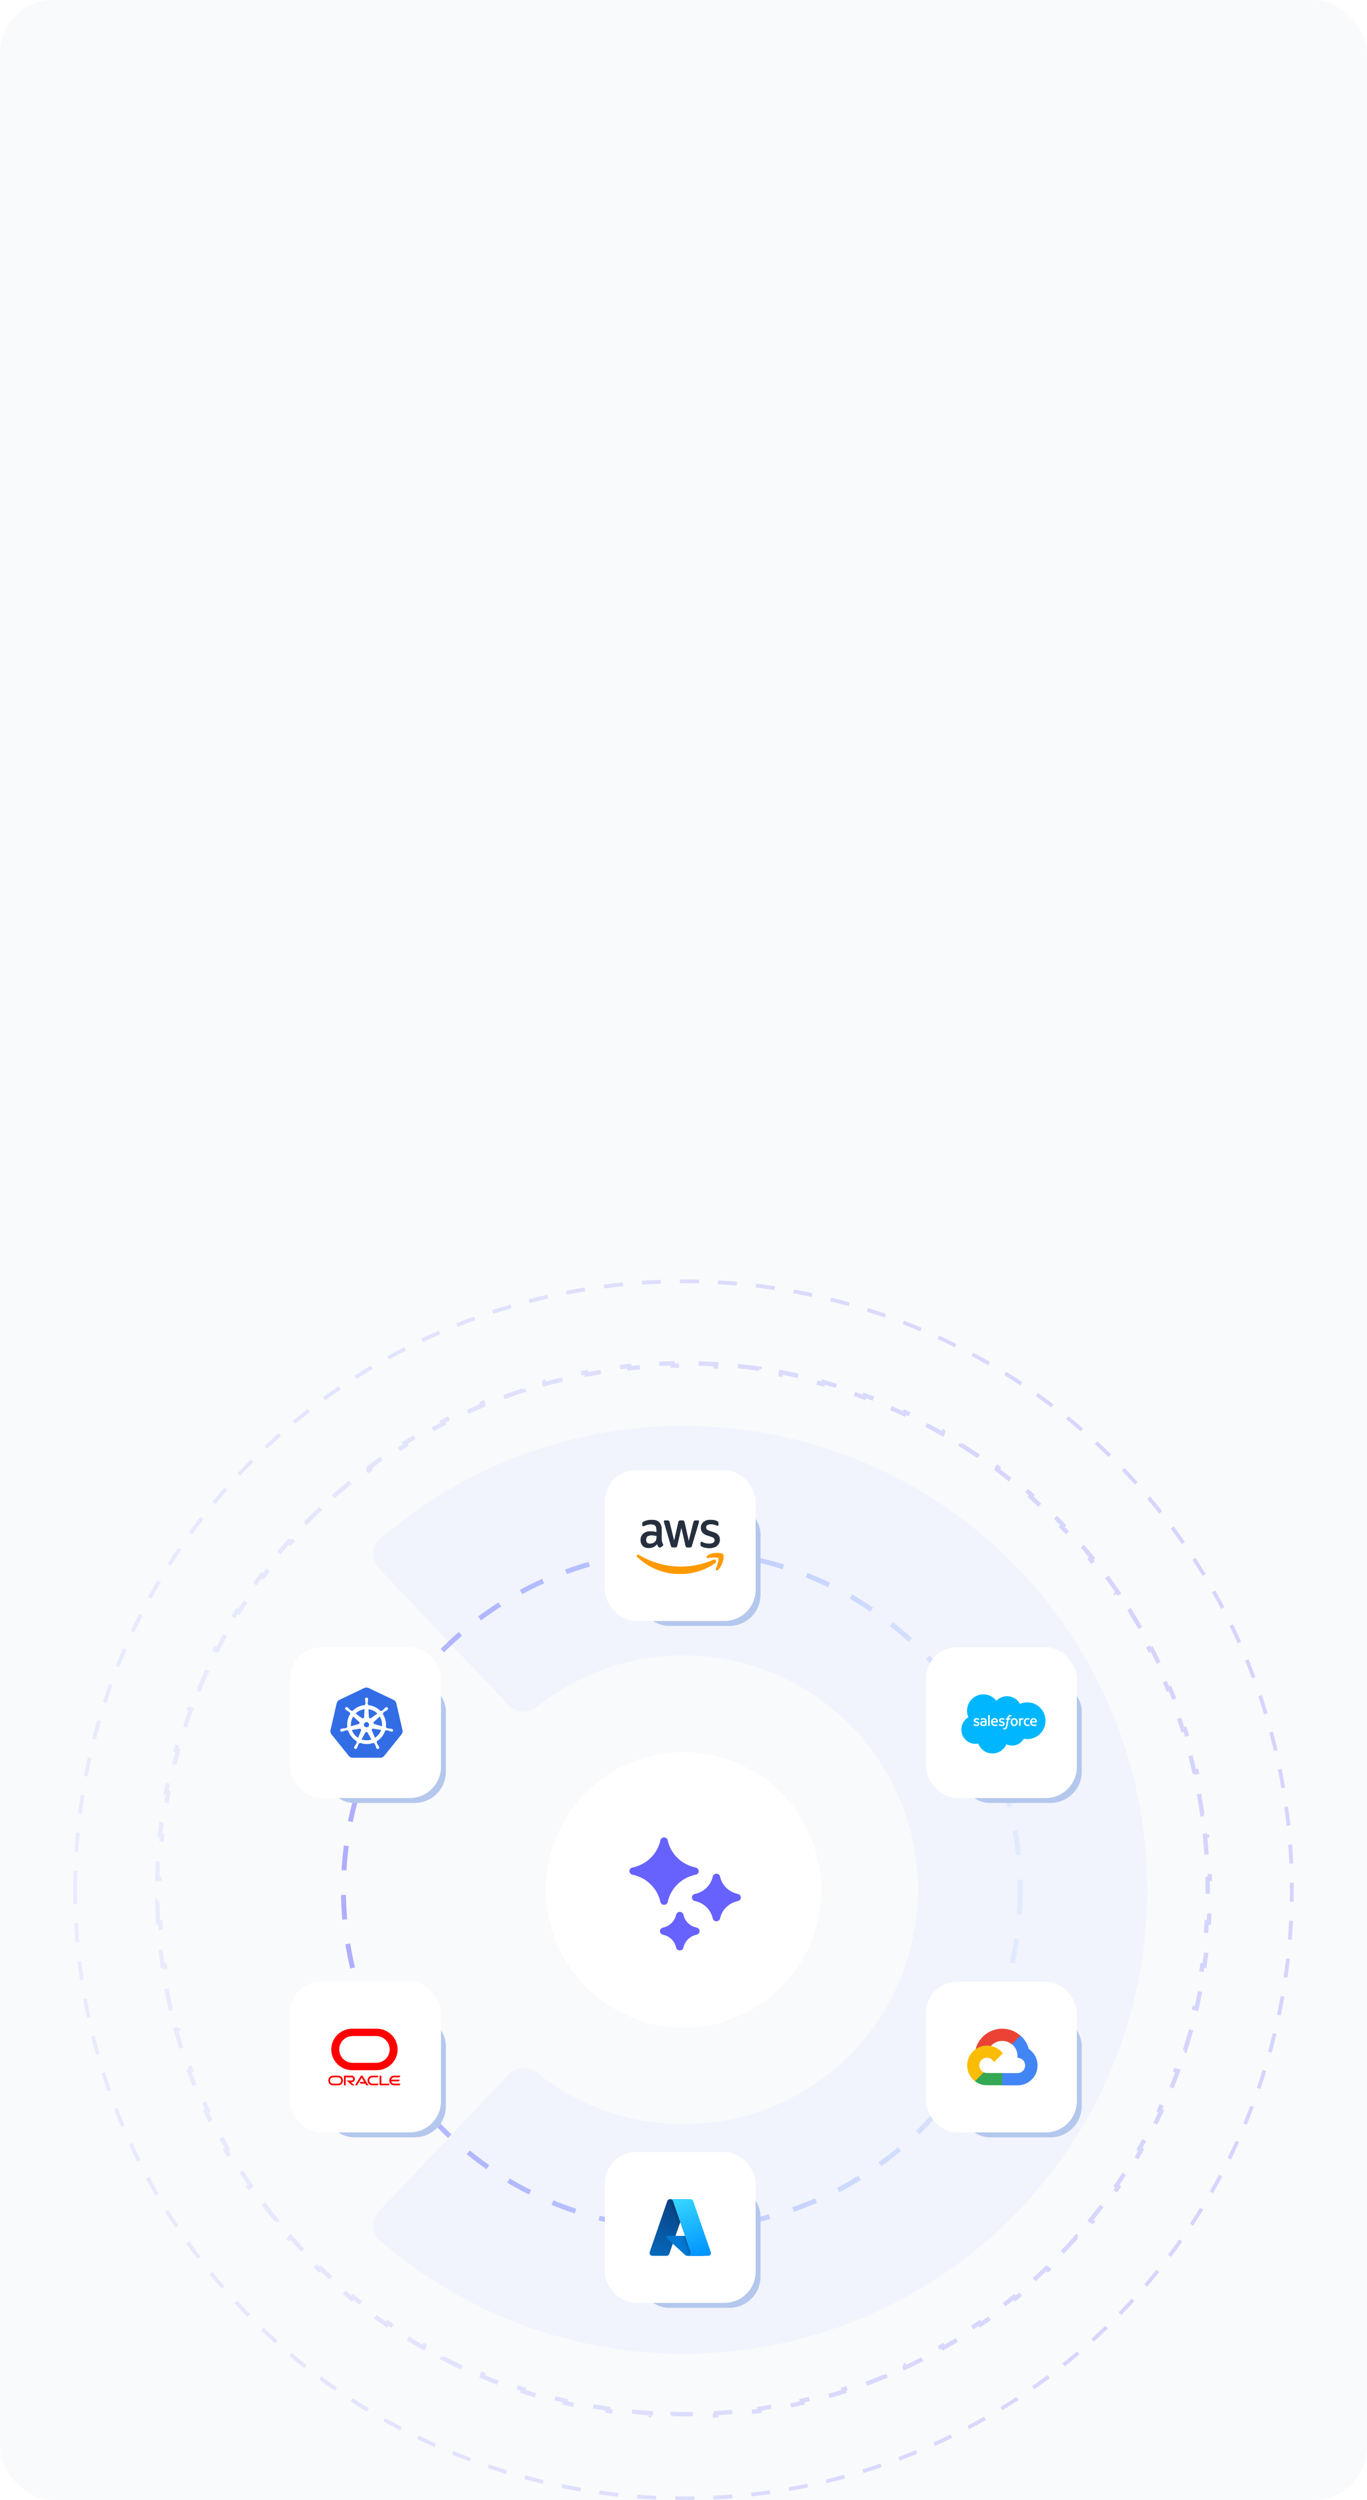 <svg width="280" height="512" viewBox="0 0 280 512" fill="none" xmlns="http://www.w3.org/2000/svg">
<g clip-path="url(#clip0_4251_3008)">
<rect width="280" height="512" rx="11" fill="#F9FAFC"/>
<path fill-rule="evenodd" clip-rule="evenodd" d="M140 338.999C128.646 338.999 118.247 342.916 110.023 349.506C108.287 350.897 105.748 350.844 104.217 349.229L77.431 320.968C75.901 319.353 75.964 316.797 77.641 315.336C94.312 300.822 116.149 292.004 140 292.004C192.465 292.004 234.995 334.535 234.995 387C234.995 439.464 192.465 481.995 140 481.995C116.149 481.995 94.312 473.177 77.641 458.663C75.964 457.203 75.901 454.646 77.431 453.031L104.217 424.77C105.748 423.156 108.287 423.102 110.023 424.493C118.247 431.083 128.646 435.001 140 435.001C166.51 435.001 188.001 413.51 188.001 387C188.001 360.489 166.51 338.999 140 338.999Z" fill="#DCE7FD" fill-opacity="0.3"/>
<circle cx="139.665" cy="387" r="69.316" stroke="url(#paint0_linear_4251_3008)" stroke-opacity="0.5" stroke-width="1.007" stroke-dasharray="5.04 5.04"/>
<path d="M32.383 393.687C32.292 392.211 32.232 390.727 32.202 389.236L32.648 389.227C32.633 388.487 32.626 387.744 32.626 387C32.626 386.256 32.633 385.514 32.648 384.773L32.202 384.764C32.232 383.273 32.292 381.789 32.383 380.313L32.829 380.34C32.919 378.859 33.04 377.385 33.19 375.92L32.746 375.875C32.898 374.39 33.08 372.914 33.292 371.448L33.734 371.512C33.947 370.042 34.189 368.582 34.46 367.132L34.021 367.049C34.295 365.584 34.599 364.13 34.931 362.686L35.367 362.786C35.7 361.341 36.062 359.906 36.453 358.484L36.022 358.365C36.417 356.93 36.84 355.506 37.292 354.095L37.718 354.231C38.17 352.819 38.65 351.42 39.158 350.034L38.739 349.88C39.251 348.482 39.792 347.098 40.36 345.727L40.773 345.898C41.341 344.529 41.936 343.174 42.559 341.834L42.153 341.646C42.78 340.296 43.434 338.962 44.114 337.643L44.511 337.848C45.19 336.531 45.895 335.23 46.627 333.946L46.239 333.725C46.974 332.433 47.736 331.157 48.523 329.898L48.902 330.135C49.688 328.88 50.498 327.642 51.333 326.422L50.965 326.17C51.804 324.943 52.669 323.734 53.557 322.545L53.915 322.812C54.801 321.626 55.711 320.458 56.644 319.311L56.297 319.029C57.235 317.876 58.196 316.742 59.18 315.629L59.515 315.925C60.495 314.816 61.497 313.727 62.522 312.66L62.199 312.351C63.228 311.279 64.279 310.228 65.351 309.199L65.66 309.521C66.728 308.497 67.816 307.494 68.925 306.514L68.629 306.179C69.743 305.196 70.876 304.235 72.029 303.297L72.311 303.644C73.459 302.711 74.626 301.801 75.812 300.915L75.545 300.557C76.735 299.668 77.943 298.804 79.17 297.964L79.423 298.333C80.642 297.498 81.88 296.687 83.136 295.902L82.899 295.523C84.157 294.736 85.433 293.974 86.725 293.238L86.947 293.626C88.231 292.895 89.531 292.19 90.848 291.51L90.643 291.113C91.962 290.433 93.296 289.779 94.646 289.153L94.834 289.558C96.174 288.936 97.529 288.34 98.899 287.773L98.728 287.36C100.098 286.792 101.483 286.251 102.881 285.738L103.035 286.158C104.42 285.649 105.819 285.169 107.231 284.717L107.095 284.292C108.506 283.84 109.93 283.416 111.366 283.022L111.484 283.453C112.907 283.062 114.341 282.699 115.787 282.366L115.687 281.931C117.13 281.598 118.585 281.295 120.05 281.02L120.132 281.46C121.582 281.188 123.043 280.946 124.513 280.734L124.449 280.292C125.915 280.08 127.391 279.897 128.875 279.745L128.921 280.19C130.386 280.04 131.859 279.919 133.341 279.828L133.314 279.382C134.789 279.292 136.273 279.231 137.764 279.201L137.773 279.648C138.514 279.633 139.256 279.625 140.001 279.625C140.745 279.625 141.487 279.633 142.228 279.648L142.237 279.201C143.728 279.231 145.212 279.292 146.687 279.382L146.66 279.828C148.142 279.919 149.615 280.04 151.08 280.19L151.126 279.745C152.61 279.897 154.086 280.08 155.552 280.292L155.488 280.734C156.959 280.946 158.419 281.188 159.869 281.46L159.951 281.02C161.416 281.295 162.871 281.598 164.314 281.931L164.214 282.366C165.66 282.699 167.094 283.062 168.517 283.453L168.635 283.022C170.071 283.416 171.495 283.84 172.906 284.292L172.77 284.717C174.182 285.169 175.581 285.649 176.966 286.158L177.12 285.738C178.518 286.251 179.903 286.792 181.273 287.36L181.102 287.773C182.472 288.34 183.827 288.936 185.167 289.558L185.355 289.153C186.705 289.779 188.039 290.433 189.358 291.113L189.153 291.51C190.47 292.19 191.77 292.895 193.055 293.626L193.276 293.238C194.568 293.974 195.844 294.736 197.102 295.523L196.865 295.902C198.121 296.687 199.359 297.498 200.578 298.333L200.831 297.964C202.058 298.804 203.266 299.668 204.456 300.557L204.189 300.915C205.375 301.801 206.542 302.711 207.69 303.644L207.972 303.297C209.125 304.235 210.259 305.196 211.372 306.179L211.076 306.514C212.185 307.494 213.273 308.497 214.341 309.521L214.65 309.199C215.722 310.228 216.773 311.279 217.802 312.351L217.479 312.66C218.504 313.727 219.506 314.816 220.486 315.925L220.821 315.629C221.805 316.742 222.766 317.876 223.704 319.029L223.357 319.311C224.29 320.458 225.2 321.626 226.086 322.812L226.444 322.545C227.332 323.734 228.197 324.943 229.037 326.17L228.668 326.422C229.503 327.642 230.314 328.88 231.099 330.135L231.478 329.898C232.265 331.157 233.027 332.432 233.763 333.725L233.374 333.946C234.106 335.23 234.811 336.531 235.49 337.848L235.887 337.643C236.567 338.961 237.221 340.296 237.848 341.646L237.443 341.834C238.065 343.174 238.66 344.529 239.228 345.898L239.641 345.727C240.209 347.098 240.75 348.482 241.262 349.88L240.843 350.034C241.351 351.42 241.831 352.819 242.283 354.231L242.709 354.095C243.161 355.506 243.584 356.93 243.979 358.365L243.548 358.484C243.939 359.906 244.301 361.341 244.634 362.786L245.07 362.686C245.402 364.13 245.706 365.584 245.98 367.049L245.541 367.131C245.812 368.582 246.054 370.042 246.267 371.512L246.709 371.448C246.921 372.914 247.103 374.39 247.255 375.875L246.811 375.92C246.961 377.385 247.082 378.859 247.172 380.34L247.618 380.313C247.709 381.789 247.769 383.273 247.8 384.764L247.353 384.773C247.368 385.513 247.375 386.256 247.375 387C247.375 387.744 247.368 388.487 247.353 389.227L247.8 389.236C247.769 390.727 247.709 392.211 247.618 393.687L247.172 393.66C247.082 395.141 246.961 396.615 246.811 398.08L247.255 398.125C247.103 399.61 246.921 401.086 246.709 402.552L246.267 402.488C246.054 403.958 245.812 405.418 245.541 406.869L245.98 406.951C245.706 408.416 245.402 409.87 245.07 411.314L244.634 411.214C244.301 412.659 243.939 414.094 243.548 415.516L243.979 415.635C243.584 417.07 243.161 418.494 242.709 419.906L242.283 419.769C241.831 421.181 241.351 422.58 240.843 423.966L241.262 424.12C240.75 425.518 240.209 426.903 239.641 428.273L239.228 428.102C238.66 429.471 238.065 430.826 237.443 432.166L237.848 432.354C237.221 433.704 236.567 435.039 235.887 436.357L235.49 436.152C234.811 437.469 234.106 438.77 233.374 440.054L233.763 440.275C233.027 441.568 232.265 442.843 231.478 444.102L231.099 443.865C230.314 445.12 229.503 446.358 228.668 447.578L229.037 447.83C228.197 449.057 227.332 450.266 226.444 451.455L226.086 451.188C225.2 452.374 224.29 453.542 223.357 454.689L223.704 454.971C222.766 456.125 221.805 457.258 220.821 458.371L220.486 458.075C219.506 459.184 218.504 460.273 217.479 461.34L217.802 461.65C216.773 462.722 215.722 463.772 214.65 464.801L214.341 464.479C213.273 465.503 212.185 466.506 211.076 467.486L211.372 467.821C210.259 468.804 209.125 469.765 207.972 470.703L207.69 470.356C206.542 471.29 205.375 472.199 204.189 473.085L204.456 473.443C203.266 474.332 202.058 475.196 200.831 476.036L200.578 475.667C199.359 476.502 198.121 477.313 196.865 478.098L197.102 478.477C195.844 479.264 194.568 480.026 193.276 480.762L193.055 480.374C191.77 481.105 190.47 481.811 189.153 482.49L189.358 482.887C188.039 483.567 186.705 484.221 185.355 484.847L185.167 484.442C183.827 485.064 182.472 485.66 181.102 486.228L181.273 486.64C179.903 487.208 178.518 487.749 177.12 488.262L176.966 487.843C175.581 488.351 174.182 488.831 172.77 489.283L172.906 489.708C171.495 490.16 170.071 490.584 168.635 490.978L168.517 490.547C167.094 490.938 165.66 491.301 164.214 491.634L164.314 492.069C162.871 492.402 161.416 492.706 159.951 492.98L159.869 492.541C158.419 492.812 156.959 493.054 155.489 493.266L155.552 493.708C154.086 493.92 152.61 494.103 151.126 494.255L151.08 493.81C149.615 493.96 148.142 494.081 146.66 494.172L146.687 494.618C145.212 494.708 143.728 494.769 142.237 494.799L142.228 494.352C141.487 494.367 140.745 494.375 140.001 494.375C139.256 494.375 138.514 494.367 137.773 494.352L137.764 494.799C136.273 494.769 134.789 494.708 133.314 494.618L133.341 494.172C131.859 494.081 130.386 493.961 128.921 493.81L128.875 494.255C127.391 494.103 125.915 493.92 124.449 493.708L124.513 493.266C123.043 493.054 121.582 492.812 120.132 492.541L120.05 492.98C118.585 492.706 117.13 492.402 115.687 492.069L115.787 491.634C114.341 491.301 112.907 490.938 111.484 490.547L111.366 490.978C109.93 490.584 108.506 490.16 107.095 489.708L107.231 489.283C105.819 488.831 104.42 488.351 103.035 487.843L102.881 488.262C101.483 487.749 100.098 487.208 98.728 486.64L98.899 486.228C97.529 485.66 96.174 485.064 94.834 484.442L94.646 484.847C93.296 484.221 91.962 483.567 90.643 482.887L90.848 482.49C89.531 481.811 88.231 481.105 86.947 480.374L86.725 480.762C85.433 480.026 84.157 479.264 82.899 478.477L83.136 478.098C81.88 477.313 80.642 476.503 79.423 475.667L79.17 476.036C77.943 475.196 76.735 474.332 75.545 473.443L75.812 473.085C74.626 472.199 73.459 471.29 72.311 470.356L72.029 470.703C70.876 469.765 69.743 468.804 68.629 467.821L68.925 467.486C67.816 466.506 66.728 465.503 65.66 464.479L65.351 464.801C64.279 463.772 63.228 462.722 62.2 461.65L62.522 461.34C61.497 460.273 60.495 459.184 59.515 458.075L59.18 458.371C58.196 457.258 57.235 456.125 56.298 454.971L56.644 454.689C55.711 453.542 54.801 452.374 53.915 451.188L53.557 451.455C52.669 450.266 51.804 449.057 50.965 447.83L51.333 447.578C50.498 446.358 49.688 445.12 48.902 443.865L48.523 444.102C47.736 442.843 46.974 441.568 46.239 440.275L46.627 440.054C45.895 438.77 45.19 437.469 44.511 436.153L44.114 436.357C43.434 435.039 42.78 433.704 42.153 432.354L42.559 432.166C41.936 430.826 41.341 429.471 40.773 428.102L40.36 428.273C39.792 426.903 39.251 425.518 38.739 424.12L39.158 423.966C38.65 422.58 38.17 421.181 37.718 419.769L37.292 419.906C36.84 418.494 36.417 417.07 36.022 415.635L36.453 415.516C36.062 414.094 35.7 412.659 35.367 411.214L34.931 411.314C34.599 409.87 34.295 408.416 34.021 406.951L34.46 406.869C34.189 405.418 33.947 403.958 33.734 402.488L33.292 402.552C33.08 401.086 32.898 399.61 32.746 398.125L33.19 398.08C33.04 396.615 32.919 395.141 32.829 393.66L32.383 393.687Z" stroke="url(#paint1_linear_4251_3008)" stroke-opacity="0.5" stroke-width="0.894" stroke-dasharray="4.47 4.47"/>
<circle cx="140" cy="387" r="124.61" transform="rotate(180 140 387)" stroke="url(#paint2_linear_4251_3008)" stroke-opacity="0.5" stroke-width="0.78" stroke-dasharray="3.9 3.9"/>
<g opacity="0.2" filter="url(#filter0_f_4251_3008)">
<circle cx="140.001" cy="387" r="28.197" fill="#B4C7ED"/>
</g>
<circle cx="140.001" cy="387" r="28.197" fill="white"/>
<circle cx="140.001" cy="387" r="28.197" fill="white"/>
<g filter="url(#filter1_f_4251_3008)">
<rect x="130.602" y="307.781" width="25.175" height="25.175" rx="6.378" fill="#B4C7ED"/>
</g>
<rect x="123.889" y="301.067" width="30.882" height="30.882" rx="6.378" fill="white"/>
<g filter="url(#filter2_f_4251_3008)">
<rect x="130.602" y="447.421" width="25.175" height="25.175" rx="6.378" fill="#B4C7ED"/>
</g>
<rect x="123.889" y="440.708" width="30.882" height="30.882" rx="6.378" fill="white"/>
<g filter="url(#filter3_f_4251_3008)">
<rect x="196.394" y="344.034" width="25.175" height="25.175" rx="6.378" fill="#B4C7ED"/>
</g>
<rect x="189.68" y="337.32" width="30.882" height="30.882" rx="6.378" fill="white"/>
<g filter="url(#filter4_f_4251_3008)">
<rect x="66.152" y="344.034" width="25.175" height="25.175" rx="6.378" fill="#B4C7ED"/>
</g>
<rect x="59.439" y="337.32" width="30.882" height="30.882" rx="6.378" fill="white"/>
<g clip-path="url(#clip1_4251_3008)">
<path d="M72.212 360.188C71.845 360.188 71.499 360.025 71.265 359.73L67.7 355.299C67.466 355.004 67.374 354.627 67.466 354.261L68.739 348.73C68.82 348.364 69.065 348.068 69.401 347.905L74.554 345.441C74.717 345.359 74.9 345.318 75.084 345.318C75.267 345.318 75.451 345.359 75.614 345.441L80.767 347.895C81.103 348.058 81.347 348.353 81.429 348.72L82.702 354.25C82.784 354.617 82.702 354.994 82.468 355.289L78.903 359.72C78.669 360.005 78.323 360.178 77.956 360.178L72.212 360.188Z" fill="#326DE6"/>
<path d="M75.074 345.573C75.217 345.573 75.359 345.603 75.492 345.665L80.645 348.119C80.91 348.251 81.114 348.496 81.175 348.781L82.448 354.311C82.519 354.607 82.448 354.912 82.254 355.147L78.69 359.577C78.506 359.811 78.221 359.944 77.926 359.944H72.212C71.917 359.944 71.632 359.811 71.448 359.577L67.884 355.147C67.7 354.912 67.629 354.607 67.69 354.311L68.963 348.781C69.034 348.486 69.228 348.241 69.493 348.119L74.646 345.654C74.779 345.603 74.931 345.573 75.074 345.573ZM75.074 345.094C74.86 345.094 74.646 345.145 74.443 345.237L69.289 347.702C68.882 347.895 68.597 348.251 68.495 348.689L67.222 354.22C67.12 354.658 67.222 355.106 67.507 355.462L71.071 359.893C71.346 360.239 71.764 360.432 72.202 360.432H77.915C78.353 360.432 78.771 360.239 79.046 359.893L82.611 355.462C82.896 355.116 82.998 354.658 82.896 354.22L81.623 348.689C81.521 348.251 81.236 347.895 80.828 347.702L75.695 345.237C75.502 345.145 75.288 345.094 75.074 345.094Z" fill="white"/>
<path d="M80.235 354.039C80.225 354.039 80.225 354.039 80.235 354.039H80.225C80.215 354.039 80.204 354.039 80.204 354.029C80.184 354.029 80.164 354.019 80.143 354.019C80.072 354.009 80.011 353.999 79.95 353.999C79.919 353.999 79.889 353.999 79.848 353.988H79.838C79.624 353.968 79.451 353.948 79.288 353.897C79.217 353.866 79.196 353.825 79.176 353.785C79.176 353.775 79.166 353.775 79.166 353.764L79.033 353.724C79.094 353.255 79.074 352.766 78.962 352.288C78.85 351.809 78.656 351.361 78.392 350.953L78.493 350.862V350.841C78.493 350.79 78.504 350.739 78.544 350.689C78.667 350.577 78.819 350.485 79.003 350.373C79.033 350.352 79.064 350.342 79.094 350.322C79.156 350.291 79.206 350.261 79.267 350.22C79.278 350.21 79.298 350.2 79.318 350.179C79.329 350.169 79.339 350.169 79.339 350.159C79.481 350.037 79.512 349.833 79.41 349.701C79.359 349.629 79.267 349.589 79.176 349.589C79.094 349.589 79.023 349.619 78.952 349.67C78.942 349.68 78.942 349.68 78.931 349.69C78.911 349.701 78.901 349.721 78.88 349.731C78.83 349.782 78.789 349.823 78.748 349.874C78.728 349.894 78.707 349.925 78.677 349.945C78.534 350.098 78.402 350.22 78.269 350.312C78.239 350.332 78.208 350.342 78.178 350.342C78.157 350.342 78.137 350.342 78.117 350.332H78.096L77.974 350.414C77.842 350.271 77.699 350.149 77.556 350.027C76.945 349.548 76.202 349.253 75.428 349.181L75.418 349.049C75.407 349.039 75.407 349.039 75.397 349.028C75.367 348.998 75.326 348.967 75.316 348.896C75.306 348.733 75.326 348.55 75.346 348.346V348.336C75.346 348.305 75.357 348.265 75.367 348.234C75.377 348.173 75.387 348.112 75.397 348.041V347.979V347.949C75.397 347.766 75.255 347.613 75.082 347.613C75 347.613 74.919 347.654 74.858 347.715C74.796 347.776 74.766 347.857 74.766 347.949V347.969V348.03C74.766 348.102 74.776 348.163 74.796 348.224C74.807 348.254 74.807 348.285 74.817 348.326V348.336C74.837 348.54 74.868 348.723 74.847 348.886C74.837 348.957 74.796 348.988 74.766 349.018C74.756 349.028 74.756 349.028 74.746 349.039L74.735 349.171C74.552 349.191 74.369 349.212 74.185 349.253C73.401 349.426 72.709 349.823 72.169 350.393L72.067 350.322H72.047C72.026 350.322 72.006 350.332 71.986 350.332C71.955 350.332 71.924 350.322 71.894 350.302C71.761 350.21 71.629 350.077 71.486 349.925C71.466 349.904 71.446 349.874 71.415 349.853C71.374 349.803 71.334 349.762 71.283 349.711C71.272 349.701 71.252 349.69 71.232 349.67C71.222 349.66 71.211 349.66 71.211 349.65C71.15 349.599 71.069 349.568 70.987 349.568C70.896 349.568 70.804 349.609 70.753 349.68C70.651 349.813 70.682 350.016 70.824 350.139C70.835 350.139 70.835 350.149 70.845 350.149C70.865 350.159 70.875 350.179 70.896 350.19C70.957 350.23 71.008 350.261 71.069 350.291C71.099 350.302 71.13 350.322 71.16 350.342C71.344 350.454 71.497 350.546 71.619 350.658C71.67 350.709 71.67 350.76 71.67 350.811V350.831L71.772 350.923C71.751 350.953 71.731 350.974 71.721 351.004C71.211 351.809 71.018 352.756 71.15 353.693L71.018 353.734C71.018 353.744 71.008 353.744 71.008 353.754C70.987 353.795 70.957 353.836 70.896 353.866C70.743 353.917 70.56 353.937 70.346 353.958H70.335C70.305 353.958 70.264 353.958 70.234 353.968C70.173 353.968 70.112 353.978 70.04 353.988C70.02 353.988 69.999 353.999 69.979 353.999C69.969 353.999 69.959 353.999 69.948 354.009C69.765 354.05 69.653 354.223 69.684 354.386C69.714 354.528 69.847 354.62 70.01 354.62C70.04 354.62 70.061 354.62 70.091 354.61C70.101 354.61 70.112 354.61 70.112 354.599C70.132 354.599 70.152 354.589 70.173 354.589C70.244 354.569 70.295 354.549 70.356 354.518C70.386 354.508 70.417 354.487 70.448 354.477H70.458C70.651 354.406 70.824 354.345 70.987 354.325H71.008C71.069 354.325 71.11 354.355 71.14 354.375C71.15 354.375 71.15 354.386 71.16 354.386L71.303 354.365C71.547 355.119 72.016 355.791 72.637 356.28C72.78 356.392 72.922 356.484 73.075 356.575L73.014 356.708C73.014 356.718 73.024 356.718 73.024 356.728C73.045 356.769 73.065 356.82 73.045 356.891C72.984 357.044 72.892 357.197 72.78 357.37V357.38C72.76 357.41 72.739 357.431 72.719 357.461C72.678 357.512 72.647 357.563 72.607 357.624C72.597 357.635 72.586 357.655 72.576 357.675C72.576 357.685 72.566 357.696 72.566 357.696C72.484 357.869 72.546 358.062 72.698 358.134C72.739 358.154 72.78 358.164 72.821 358.164C72.943 358.164 73.065 358.083 73.126 357.971C73.126 357.96 73.136 357.95 73.136 357.95C73.147 357.93 73.157 357.91 73.167 357.899C73.197 357.828 73.208 357.777 73.228 357.716C73.238 357.685 73.248 357.655 73.258 357.624C73.33 357.421 73.381 357.258 73.472 357.115C73.513 357.054 73.564 357.044 73.605 357.023C73.615 357.023 73.615 357.023 73.625 357.013L73.697 356.881C74.145 357.054 74.633 357.146 75.122 357.146C75.418 357.146 75.723 357.115 76.008 357.044C76.192 357.003 76.365 356.952 76.538 356.891L76.599 357.003C76.609 357.003 76.609 357.003 76.62 357.013C76.67 357.023 76.711 357.044 76.752 357.105C76.833 357.248 76.894 357.421 76.966 357.614V357.624C76.976 357.655 76.986 357.685 76.996 357.716C77.017 357.777 77.027 357.838 77.057 357.899C77.068 357.92 77.078 357.93 77.088 357.95C77.088 357.96 77.098 357.971 77.098 357.971C77.159 358.093 77.281 358.164 77.404 358.164C77.444 358.164 77.485 358.154 77.526 358.134C77.597 358.093 77.658 358.032 77.679 357.95C77.699 357.869 77.699 357.777 77.658 357.696C77.658 357.685 77.648 357.685 77.648 357.675C77.638 357.655 77.628 357.635 77.618 357.624C77.587 357.563 77.546 357.512 77.506 357.461C77.485 357.431 77.465 357.41 77.444 357.38V357.37C77.332 357.197 77.231 357.044 77.18 356.891C77.159 356.82 77.18 356.779 77.19 356.728C77.19 356.718 77.2 356.718 77.2 356.708L77.149 356.585C77.689 356.27 78.147 355.822 78.493 355.272C78.677 354.987 78.819 354.671 78.921 354.355L79.043 354.375C79.054 354.375 79.054 354.365 79.064 354.365C79.105 354.345 79.135 354.314 79.196 354.314H79.217C79.379 354.335 79.553 354.396 79.746 354.467H79.756C79.787 354.477 79.817 354.498 79.848 354.508C79.909 354.538 79.96 354.559 80.031 354.579C80.052 354.579 80.072 354.589 80.093 354.589C80.103 354.589 80.113 354.589 80.123 354.599C80.154 354.61 80.174 354.61 80.204 354.61C80.357 354.61 80.49 354.508 80.53 354.375C80.53 354.253 80.418 354.09 80.235 354.039ZM75.519 353.54L75.071 353.754L74.623 353.54L74.511 353.062L74.817 352.675H75.316L75.621 353.062L75.519 353.54ZM78.178 352.481C78.259 352.827 78.28 353.174 78.249 353.51L76.691 353.062C76.548 353.021 76.467 352.878 76.497 352.736C76.507 352.695 76.528 352.654 76.558 352.624L77.791 351.514C77.964 351.799 78.096 352.125 78.178 352.481ZM77.302 350.902L75.968 351.85C75.856 351.921 75.703 351.901 75.611 351.789C75.581 351.758 75.57 351.717 75.56 351.676L75.469 350.016C76.171 350.098 76.813 350.414 77.302 350.902ZM74.348 350.067C74.46 350.047 74.562 350.027 74.674 350.006L74.582 351.636C74.572 351.778 74.46 351.901 74.308 351.901C74.267 351.901 74.216 351.89 74.185 351.87L72.831 350.902C73.248 350.485 73.768 350.2 74.348 350.067ZM72.342 351.514L73.554 352.593C73.666 352.685 73.676 352.858 73.584 352.97C73.554 353.011 73.513 353.041 73.462 353.051L71.884 353.51C71.823 352.817 71.975 352.114 72.342 351.514ZM72.067 354.274L73.686 353.999C73.819 353.988 73.941 354.08 73.972 354.212C73.982 354.274 73.982 354.325 73.961 354.375L73.34 355.873C72.77 355.506 72.311 354.946 72.067 354.274ZM75.784 356.3C75.55 356.351 75.316 356.382 75.071 356.382C74.715 356.382 74.369 356.321 74.043 356.219L74.847 354.762C74.929 354.671 75.061 354.63 75.173 354.691C75.224 354.722 75.265 354.762 75.296 354.803L76.08 356.219C75.988 356.249 75.886 356.27 75.784 356.3ZM77.77 354.885C77.516 355.292 77.18 355.618 76.793 355.873L76.151 354.335C76.12 354.212 76.171 354.08 76.294 354.019C76.334 353.999 76.385 353.988 76.436 353.988L78.066 354.263C78.005 354.487 77.903 354.691 77.77 354.885Z" fill="white"/>
</g>
<g filter="url(#filter5_f_4251_3008)">
<rect x="196.394" y="412.511" width="25.175" height="25.175" rx="6.378" fill="#B4C7ED"/>
</g>
<rect x="189.68" y="405.798" width="30.882" height="30.882" rx="6.378" fill="white"/>
<g filter="url(#filter6_f_4251_3008)">
<rect x="66.152" y="412.511" width="25.175" height="25.175" rx="6.378" fill="#B4C7ED"/>
</g>
<rect x="59.439" y="405.798" width="30.882" height="30.882" rx="6.378" fill="white"/>
<path d="M207.251 418.632H207.691L208.944 417.379L209.005 416.847C208.287 416.213 207.42 415.773 206.485 415.568C205.55 415.363 204.577 415.4 203.66 415.675C202.743 415.95 201.912 416.454 201.244 417.14C200.576 417.826 200.093 418.671 199.843 419.595C199.982 419.538 200.137 419.528 200.282 419.568L202.788 419.155C202.788 419.155 202.916 418.944 202.982 418.957C203.519 418.368 204.261 418.005 205.056 417.945C205.851 417.884 206.64 418.13 207.26 418.632H207.251Z" fill="#EA4335"/>
<path d="M210.729 419.595C210.441 418.534 209.849 417.58 209.027 416.851L207.269 418.61C207.635 418.909 207.929 419.288 208.128 419.718C208.326 420.147 208.425 420.616 208.416 421.089V421.402C208.622 421.402 208.825 421.442 209.015 421.521C209.205 421.599 209.378 421.715 209.523 421.86C209.668 422.005 209.784 422.178 209.862 422.368C209.941 422.558 209.981 422.761 209.981 422.967C209.981 423.172 209.941 423.376 209.862 423.566C209.784 423.756 209.668 423.928 209.523 424.073C209.378 424.219 209.205 424.334 209.015 424.413C208.825 424.491 208.622 424.532 208.416 424.532H205.286L204.974 424.848V426.726L205.286 427.038H208.416C209.29 427.045 210.143 426.77 210.849 426.254C211.555 425.739 212.076 425.01 212.336 424.175C212.595 423.34 212.579 422.444 212.289 421.619C212 420.794 211.453 420.084 210.729 419.595Z" fill="#4285F4"/>
<path d="M202.151 427.021H205.281V424.515H202.151C201.928 424.515 201.708 424.467 201.505 424.375L201.065 424.511L199.803 425.764L199.693 426.203C200.401 426.738 201.264 427.025 202.151 427.021Z" fill="#34A853"/>
<path d="M202.15 418.891C201.302 418.896 200.477 419.166 199.789 419.663C199.102 420.16 198.587 420.859 198.316 421.663C198.046 422.467 198.033 423.335 198.28 424.147C198.526 424.958 199.02 425.672 199.693 426.189L201.509 424.374C201.278 424.269 201.076 424.111 200.92 423.911C200.764 423.712 200.659 423.477 200.613 423.228C200.568 422.979 200.583 422.723 200.659 422.481C200.734 422.239 200.867 422.02 201.046 421.841C201.225 421.661 201.445 421.529 201.687 421.453C201.928 421.378 202.185 421.362 202.434 421.408C202.683 421.453 202.917 421.558 203.117 421.714C203.316 421.87 203.475 422.072 203.579 422.303L205.395 420.487C205.014 419.989 204.523 419.586 203.96 419.309C203.397 419.032 202.778 418.889 202.15 418.891Z" fill="#FBBC05"/>
<path d="M137.235 450.347H140.954L137.093 461.553C137.054 461.668 136.978 461.768 136.877 461.839C136.777 461.91 136.656 461.948 136.532 461.948H133.637C133.543 461.948 133.451 461.926 133.367 461.884C133.284 461.842 133.211 461.781 133.157 461.706C133.102 461.632 133.066 461.545 133.052 461.454C133.038 461.363 133.046 461.27 133.076 461.183L136.673 450.742C136.713 450.627 136.788 450.527 136.889 450.456C136.99 450.385 137.111 450.347 137.235 450.347Z" fill="url(#paint3_linear_4251_3008)"/>
<path d="M142.639 457.864H136.742C136.687 457.864 136.634 457.88 136.588 457.91C136.543 457.94 136.508 457.983 136.488 458.033C136.468 458.083 136.463 458.138 136.475 458.19C136.488 458.243 136.515 458.29 136.556 458.327L140.345 461.792C140.455 461.892 140.601 461.949 140.751 461.949H144.091L142.639 457.864Z" fill="#0078D4"/>
<path d="M137.235 450.347C137.109 450.347 136.987 450.386 136.886 450.458C136.784 450.53 136.709 450.633 136.672 450.75L133.081 461.173C133.049 461.261 133.038 461.354 133.051 461.447C133.064 461.539 133.099 461.627 133.154 461.703C133.209 461.779 133.281 461.841 133.366 461.883C133.45 461.926 133.544 461.948 133.639 461.948H136.608C136.718 461.928 136.822 461.881 136.907 461.809C136.993 461.738 137.057 461.646 137.095 461.542L137.811 459.475L140.369 461.812C140.476 461.899 140.61 461.947 140.75 461.948H144.076L142.617 457.863L138.364 457.864L140.967 450.347H137.235Z" fill="url(#paint4_linear_4251_3008)"/>
<path d="M141.985 450.742C141.945 450.627 141.87 450.527 141.769 450.456C141.669 450.385 141.548 450.347 141.424 450.347H137.279C137.403 450.347 137.524 450.385 137.625 450.456C137.725 450.527 137.801 450.627 137.84 450.742L141.437 461.182C141.467 461.27 141.476 461.363 141.462 461.454C141.448 461.545 141.412 461.631 141.357 461.706C141.302 461.781 141.23 461.842 141.147 461.884C141.063 461.926 140.97 461.948 140.876 461.948H145.021C145.115 461.948 145.208 461.926 145.291 461.884C145.375 461.842 145.447 461.781 145.502 461.706C145.557 461.631 145.593 461.545 145.606 461.454C145.62 461.363 145.612 461.27 145.582 461.182L141.985 450.742Z" fill="url(#paint5_linear_4251_3008)"/>
<g clip-path="url(#clip2_4251_3008)">
<mask id="path-36-outside-1_4251_3008" maskUnits="userSpaceOnUse" x="130.26" y="310.259" width="18" height="7" fill="black">
<rect fill="white" x="130.26" y="310.259" width="18" height="7"/>
<path d="M135.49 315.248C135.49 315.474 135.514 315.657 135.555 315.791C135.601 315.926 135.66 316.072 135.742 316.231C135.771 316.28 135.783 316.329 135.783 316.372C135.783 316.433 135.748 316.494 135.672 316.555L135.303 316.811C135.25 316.848 135.198 316.866 135.151 316.866C135.092 316.866 135.034 316.836 134.975 316.781C134.893 316.689 134.823 316.592 134.765 316.494C134.706 316.39 134.648 316.274 134.583 316.133C134.127 316.695 133.553 316.976 132.863 316.976C132.372 316.976 131.979 316.83 131.693 316.537C131.406 316.243 131.26 315.852 131.26 315.364C131.26 314.844 131.435 314.423 131.792 314.105C132.149 313.788 132.623 313.629 133.226 313.629C133.425 313.629 133.63 313.647 133.846 313.678C134.063 313.708 134.285 313.757 134.519 313.812V313.366C134.519 312.902 134.425 312.578 134.244 312.389C134.057 312.199 133.741 312.108 133.29 312.108C133.085 312.108 132.875 312.132 132.658 312.187C132.442 312.242 132.231 312.309 132.026 312.395C131.933 312.438 131.862 312.462 131.821 312.474C131.781 312.487 131.751 312.493 131.728 312.493C131.646 312.493 131.605 312.432 131.605 312.303V312.004C131.605 311.906 131.617 311.833 131.646 311.79C131.675 311.747 131.728 311.705 131.81 311.662C132.015 311.552 132.26 311.46 132.547 311.387C132.834 311.308 133.138 311.271 133.46 311.271C134.156 311.271 134.665 311.436 134.993 311.766C135.315 312.096 135.479 312.597 135.479 313.268V315.248H135.49ZM133.115 316.176C133.308 316.176 133.507 316.139 133.717 316.066C133.928 315.993 134.115 315.858 134.273 315.675C134.367 315.559 134.437 315.431 134.472 315.284C134.507 315.138 134.531 314.961 134.531 314.753V314.496C134.361 314.454 134.18 314.417 133.992 314.392C133.805 314.368 133.624 314.356 133.442 314.356C133.05 314.356 132.764 314.435 132.57 314.6C132.377 314.765 132.284 314.997 132.284 315.303C132.284 315.59 132.354 315.804 132.5 315.95C132.641 316.103 132.845 316.176 133.115 316.176ZM137.813 316.836C137.708 316.836 137.638 316.818 137.591 316.775C137.544 316.738 137.503 316.653 137.468 316.537L136.093 311.815C136.058 311.692 136.04 311.613 136.04 311.57C136.04 311.473 136.087 311.418 136.181 311.418H136.754C136.865 311.418 136.941 311.436 136.982 311.479C137.029 311.515 137.064 311.601 137.099 311.717L138.082 315.761L138.995 311.717C139.024 311.595 139.06 311.515 139.106 311.479C139.153 311.442 139.235 311.418 139.34 311.418H139.809C139.92 311.418 139.996 311.436 140.043 311.479C140.089 311.515 140.13 311.601 140.154 311.717L141.078 315.81L142.091 311.717C142.126 311.595 142.167 311.515 142.208 311.479C142.254 311.442 142.33 311.418 142.436 311.418H142.98C143.074 311.418 143.126 311.466 143.126 311.57C143.126 311.601 143.12 311.631 143.114 311.668C143.109 311.705 143.097 311.754 143.074 311.821L141.663 316.543C141.628 316.665 141.587 316.744 141.54 316.781C141.494 316.818 141.418 316.842 141.318 316.842H140.815C140.704 316.842 140.628 316.824 140.581 316.781C140.534 316.738 140.493 316.659 140.47 316.537L139.563 312.597L138.662 316.53C138.632 316.653 138.597 316.732 138.55 316.775C138.504 316.818 138.422 316.836 138.316 316.836H137.813ZM145.332 317.001C145.028 317.001 144.724 316.964 144.431 316.891C144.138 316.818 143.91 316.738 143.758 316.646C143.665 316.592 143.6 316.53 143.577 316.475C143.553 316.42 143.542 316.359 143.542 316.304V315.993C143.542 315.865 143.588 315.804 143.676 315.804C143.711 315.804 143.746 315.81 143.782 315.822C143.817 315.834 143.869 315.858 143.928 315.883C144.127 315.975 144.343 316.048 144.571 316.097C144.806 316.146 145.034 316.17 145.268 316.17C145.636 316.17 145.923 316.103 146.122 315.968C146.321 315.834 146.426 315.639 146.426 315.388C146.426 315.217 146.374 315.077 146.268 314.961C146.163 314.844 145.964 314.741 145.677 314.643L144.829 314.368C144.402 314.228 144.086 314.02 143.893 313.745C143.7 313.476 143.6 313.177 143.6 312.859C143.6 312.603 143.653 312.377 143.758 312.181C143.863 311.986 144.004 311.815 144.179 311.68C144.355 311.54 144.554 311.436 144.788 311.363C145.022 311.289 145.268 311.259 145.525 311.259C145.654 311.259 145.789 311.265 145.917 311.283C146.052 311.302 146.175 311.326 146.298 311.35C146.415 311.381 146.526 311.412 146.631 311.448C146.736 311.485 146.818 311.521 146.877 311.558C146.959 311.607 147.017 311.656 147.052 311.711C147.088 311.76 147.105 311.827 147.105 311.912V312.199C147.105 312.328 147.058 312.395 146.971 312.395C146.924 312.395 146.848 312.371 146.748 312.322C146.415 312.163 146.04 312.083 145.625 312.083C145.291 312.083 145.028 312.138 144.846 312.254C144.665 312.371 144.571 312.548 144.571 312.798C144.571 312.969 144.63 313.116 144.747 313.232C144.864 313.348 145.081 313.464 145.391 313.568L146.222 313.843C146.643 313.983 146.947 314.179 147.128 314.429C147.31 314.68 147.398 314.967 147.398 315.284C147.398 315.547 147.345 315.785 147.246 315.993C147.14 316.201 147 316.384 146.818 316.53C146.637 316.683 146.42 316.793 146.169 316.873C145.906 316.958 145.631 317.001 145.332 317.001Z"/>
</mask>
<path d="M135.49 315.248C135.49 315.474 135.514 315.657 135.555 315.791C135.601 315.926 135.66 316.072 135.742 316.231C135.771 316.28 135.783 316.329 135.783 316.372C135.783 316.433 135.748 316.494 135.672 316.555L135.303 316.811C135.25 316.848 135.198 316.866 135.151 316.866C135.092 316.866 135.034 316.836 134.975 316.781C134.893 316.689 134.823 316.592 134.765 316.494C134.706 316.39 134.648 316.274 134.583 316.133C134.127 316.695 133.553 316.976 132.863 316.976C132.372 316.976 131.979 316.83 131.693 316.537C131.406 316.243 131.26 315.852 131.26 315.364C131.26 314.844 131.435 314.423 131.792 314.105C132.149 313.788 132.623 313.629 133.226 313.629C133.425 313.629 133.63 313.647 133.846 313.678C134.063 313.708 134.285 313.757 134.519 313.812V313.366C134.519 312.902 134.425 312.578 134.244 312.389C134.057 312.199 133.741 312.108 133.29 312.108C133.085 312.108 132.875 312.132 132.658 312.187C132.442 312.242 132.231 312.309 132.026 312.395C131.933 312.438 131.862 312.462 131.821 312.474C131.781 312.487 131.751 312.493 131.728 312.493C131.646 312.493 131.605 312.432 131.605 312.303V312.004C131.605 311.906 131.617 311.833 131.646 311.79C131.675 311.747 131.728 311.705 131.81 311.662C132.015 311.552 132.26 311.46 132.547 311.387C132.834 311.308 133.138 311.271 133.46 311.271C134.156 311.271 134.665 311.436 134.993 311.766C135.315 312.096 135.479 312.597 135.479 313.268V315.248H135.49ZM133.115 316.176C133.308 316.176 133.507 316.139 133.717 316.066C133.928 315.993 134.115 315.858 134.273 315.675C134.367 315.559 134.437 315.431 134.472 315.284C134.507 315.138 134.531 314.961 134.531 314.753V314.496C134.361 314.454 134.18 314.417 133.992 314.392C133.805 314.368 133.624 314.356 133.442 314.356C133.05 314.356 132.764 314.435 132.57 314.6C132.377 314.765 132.284 314.997 132.284 315.303C132.284 315.59 132.354 315.804 132.5 315.95C132.641 316.103 132.845 316.176 133.115 316.176ZM137.813 316.836C137.708 316.836 137.638 316.818 137.591 316.775C137.544 316.738 137.503 316.653 137.468 316.537L136.093 311.815C136.058 311.692 136.04 311.613 136.04 311.57C136.04 311.473 136.087 311.418 136.181 311.418H136.754C136.865 311.418 136.941 311.436 136.982 311.479C137.029 311.515 137.064 311.601 137.099 311.717L138.082 315.761L138.995 311.717C139.024 311.595 139.06 311.515 139.106 311.479C139.153 311.442 139.235 311.418 139.34 311.418H139.809C139.92 311.418 139.996 311.436 140.043 311.479C140.089 311.515 140.13 311.601 140.154 311.717L141.078 315.81L142.091 311.717C142.126 311.595 142.167 311.515 142.208 311.479C142.254 311.442 142.33 311.418 142.436 311.418H142.98C143.074 311.418 143.126 311.466 143.126 311.57C143.126 311.601 143.12 311.631 143.114 311.668C143.109 311.705 143.097 311.754 143.074 311.821L141.663 316.543C141.628 316.665 141.587 316.744 141.54 316.781C141.494 316.818 141.418 316.842 141.318 316.842H140.815C140.704 316.842 140.628 316.824 140.581 316.781C140.534 316.738 140.493 316.659 140.47 316.537L139.563 312.597L138.662 316.53C138.632 316.653 138.597 316.732 138.55 316.775C138.504 316.818 138.422 316.836 138.316 316.836H137.813ZM145.332 317.001C145.028 317.001 144.724 316.964 144.431 316.891C144.138 316.818 143.91 316.738 143.758 316.646C143.665 316.592 143.6 316.53 143.577 316.475C143.553 316.42 143.542 316.359 143.542 316.304V315.993C143.542 315.865 143.588 315.804 143.676 315.804C143.711 315.804 143.746 315.81 143.782 315.822C143.817 315.834 143.869 315.858 143.928 315.883C144.127 315.975 144.343 316.048 144.571 316.097C144.806 316.146 145.034 316.17 145.268 316.17C145.636 316.17 145.923 316.103 146.122 315.968C146.321 315.834 146.426 315.639 146.426 315.388C146.426 315.217 146.374 315.077 146.268 314.961C146.163 314.844 145.964 314.741 145.677 314.643L144.829 314.368C144.402 314.228 144.086 314.02 143.893 313.745C143.7 313.476 143.6 313.177 143.6 312.859C143.6 312.603 143.653 312.377 143.758 312.181C143.863 311.986 144.004 311.815 144.179 311.68C144.355 311.54 144.554 311.436 144.788 311.363C145.022 311.289 145.268 311.259 145.525 311.259C145.654 311.259 145.789 311.265 145.917 311.283C146.052 311.302 146.175 311.326 146.298 311.35C146.415 311.381 146.526 311.412 146.631 311.448C146.736 311.485 146.818 311.521 146.877 311.558C146.959 311.607 147.017 311.656 147.052 311.711C147.088 311.76 147.105 311.827 147.105 311.912V312.199C147.105 312.328 147.058 312.395 146.971 312.395C146.924 312.395 146.848 312.371 146.748 312.322C146.415 312.163 146.04 312.083 145.625 312.083C145.291 312.083 145.028 312.138 144.846 312.254C144.665 312.371 144.571 312.548 144.571 312.798C144.571 312.969 144.63 313.116 144.747 313.232C144.864 313.348 145.081 313.464 145.391 313.568L146.222 313.843C146.643 313.983 146.947 314.179 147.128 314.429C147.31 314.68 147.398 314.967 147.398 315.284C147.398 315.547 147.345 315.785 147.246 315.993C147.14 316.201 147 316.384 146.818 316.53C146.637 316.683 146.42 316.793 146.169 316.873C145.906 316.958 145.631 317.001 145.332 317.001Z" fill="#252F3E"/>
<path d="M135.49 315.248C135.49 315.474 135.514 315.657 135.555 315.791C135.601 315.926 135.66 316.072 135.742 316.231C135.771 316.28 135.783 316.329 135.783 316.372C135.783 316.433 135.748 316.494 135.672 316.555L135.303 316.811C135.25 316.848 135.198 316.866 135.151 316.866C135.092 316.866 135.034 316.836 134.975 316.781C134.893 316.689 134.823 316.592 134.765 316.494C134.706 316.39 134.648 316.274 134.583 316.133C134.127 316.695 133.553 316.976 132.863 316.976C132.372 316.976 131.979 316.83 131.693 316.537C131.406 316.243 131.26 315.852 131.26 315.364C131.26 314.844 131.435 314.423 131.792 314.105C132.149 313.788 132.623 313.629 133.226 313.629C133.425 313.629 133.63 313.647 133.846 313.678C134.063 313.708 134.285 313.757 134.519 313.812V313.366C134.519 312.902 134.425 312.578 134.244 312.389C134.057 312.199 133.741 312.108 133.29 312.108C133.085 312.108 132.875 312.132 132.658 312.187C132.442 312.242 132.231 312.309 132.026 312.395C131.933 312.438 131.862 312.462 131.821 312.474C131.781 312.487 131.751 312.493 131.728 312.493C131.646 312.493 131.605 312.432 131.605 312.303V312.004C131.605 311.906 131.617 311.833 131.646 311.79C131.675 311.747 131.728 311.705 131.81 311.662C132.015 311.552 132.26 311.46 132.547 311.387C132.834 311.308 133.138 311.271 133.46 311.271C134.156 311.271 134.665 311.436 134.993 311.766C135.315 312.096 135.479 312.597 135.479 313.268V315.248H135.49ZM133.115 316.176C133.308 316.176 133.507 316.139 133.717 316.066C133.928 315.993 134.115 315.858 134.273 315.675C134.367 315.559 134.437 315.431 134.472 315.284C134.507 315.138 134.531 314.961 134.531 314.753V314.496C134.361 314.454 134.18 314.417 133.992 314.392C133.805 314.368 133.624 314.356 133.442 314.356C133.05 314.356 132.764 314.435 132.57 314.6C132.377 314.765 132.284 314.997 132.284 315.303C132.284 315.59 132.354 315.804 132.5 315.95C132.641 316.103 132.845 316.176 133.115 316.176ZM137.813 316.836C137.708 316.836 137.638 316.818 137.591 316.775C137.544 316.738 137.503 316.653 137.468 316.537L136.093 311.815C136.058 311.692 136.04 311.613 136.04 311.57C136.04 311.473 136.087 311.418 136.181 311.418H136.754C136.865 311.418 136.941 311.436 136.982 311.479C137.029 311.515 137.064 311.601 137.099 311.717L138.082 315.761L138.995 311.717C139.024 311.595 139.06 311.515 139.106 311.479C139.153 311.442 139.235 311.418 139.34 311.418H139.809C139.92 311.418 139.996 311.436 140.043 311.479C140.089 311.515 140.13 311.601 140.154 311.717L141.078 315.81L142.091 311.717C142.126 311.595 142.167 311.515 142.208 311.479C142.254 311.442 142.33 311.418 142.436 311.418H142.98C143.074 311.418 143.126 311.466 143.126 311.57C143.126 311.601 143.12 311.631 143.114 311.668C143.109 311.705 143.097 311.754 143.074 311.821L141.663 316.543C141.628 316.665 141.587 316.744 141.54 316.781C141.494 316.818 141.418 316.842 141.318 316.842H140.815C140.704 316.842 140.628 316.824 140.581 316.781C140.534 316.738 140.493 316.659 140.47 316.537L139.563 312.597L138.662 316.53C138.632 316.653 138.597 316.732 138.55 316.775C138.504 316.818 138.422 316.836 138.316 316.836H137.813ZM145.332 317.001C145.028 317.001 144.724 316.964 144.431 316.891C144.138 316.818 143.91 316.738 143.758 316.646C143.665 316.592 143.6 316.53 143.577 316.475C143.553 316.42 143.542 316.359 143.542 316.304V315.993C143.542 315.865 143.588 315.804 143.676 315.804C143.711 315.804 143.746 315.81 143.782 315.822C143.817 315.834 143.869 315.858 143.928 315.883C144.127 315.975 144.343 316.048 144.571 316.097C144.806 316.146 145.034 316.17 145.268 316.17C145.636 316.17 145.923 316.103 146.122 315.968C146.321 315.834 146.426 315.639 146.426 315.388C146.426 315.217 146.374 315.077 146.268 314.961C146.163 314.844 145.964 314.741 145.677 314.643L144.829 314.368C144.402 314.228 144.086 314.02 143.893 313.745C143.7 313.476 143.6 313.177 143.6 312.859C143.6 312.603 143.653 312.377 143.758 312.181C143.863 311.986 144.004 311.815 144.179 311.68C144.355 311.54 144.554 311.436 144.788 311.363C145.022 311.289 145.268 311.259 145.525 311.259C145.654 311.259 145.789 311.265 145.917 311.283C146.052 311.302 146.175 311.326 146.298 311.35C146.415 311.381 146.526 311.412 146.631 311.448C146.736 311.485 146.818 311.521 146.877 311.558C146.959 311.607 147.017 311.656 147.052 311.711C147.088 311.76 147.105 311.827 147.105 311.912V312.199C147.105 312.328 147.058 312.395 146.971 312.395C146.924 312.395 146.848 312.371 146.748 312.322C146.415 312.163 146.04 312.083 145.625 312.083C145.291 312.083 145.028 312.138 144.846 312.254C144.665 312.371 144.571 312.548 144.571 312.798C144.571 312.969 144.63 313.116 144.747 313.232C144.864 313.348 145.081 313.464 145.391 313.568L146.222 313.843C146.643 313.983 146.947 314.179 147.128 314.429C147.31 314.68 147.398 314.967 147.398 315.284C147.398 315.547 147.345 315.785 147.246 315.993C147.14 316.201 147 316.384 146.818 316.53C146.637 316.683 146.42 316.793 146.169 316.873C145.906 316.958 145.631 317.001 145.332 317.001Z" stroke="#252F3E" stroke-width="0.126" mask="url(#path-36-outside-1_4251_3008)"/>
<path d="M146.472 320.015L146.472 320.015C146.56 319.947 146.611 319.867 146.628 319.785C146.644 319.703 146.626 319.623 146.583 319.559C146.498 319.43 146.319 319.369 146.134 319.456C143.983 320.406 141.644 320.868 139.516 320.868C136.361 320.868 133.311 319.961 130.839 318.463C130.712 318.385 130.582 318.407 130.516 318.498C130.451 318.588 130.466 318.72 130.573 318.82L130.573 318.82C132.876 320.992 135.926 322.299 139.312 322.299C141.726 322.299 144.536 321.508 146.472 320.015Z" fill="#FF9900" stroke="#FF9900" stroke-width="0.111"/>
<path d="M147.196 319.051L147.196 319.051C147.218 319.081 147.235 319.127 147.243 319.191C147.251 319.255 147.251 319.333 147.242 319.422C147.224 319.6 147.176 319.815 147.112 320.042C146.984 320.496 146.796 320.986 146.679 321.288L146.679 321.288C146.659 321.341 146.653 321.391 146.662 321.436C146.673 321.481 146.7 321.518 146.741 321.538C146.82 321.576 146.922 321.542 147.008 321.466C147.534 321.004 147.863 320.294 148.034 319.67C148.12 319.357 148.167 319.063 148.178 318.829C148.184 318.712 148.182 318.608 148.17 318.524C148.159 318.442 148.139 318.37 148.103 318.324L148.103 318.324L148.103 318.324C148.068 318.279 148.006 318.241 147.932 318.21C147.856 318.177 147.76 318.148 147.65 318.124C147.429 318.077 147.144 318.047 146.833 318.052C146.211 318.061 145.471 318.206 144.908 318.618L144.908 318.618L144.907 318.619C144.815 318.689 144.761 318.782 144.775 318.867C144.783 318.912 144.809 318.949 144.85 318.972C144.89 318.994 144.94 319 144.995 318.993L144.987 318.938L144.994 318.993C145.308 318.954 145.807 318.891 146.258 318.88C146.483 318.874 146.695 318.881 146.863 318.91C146.948 318.924 147.02 318.943 147.077 318.967C147.134 318.992 147.173 319.02 147.196 319.051L147.196 319.051Z" fill="#FF9900" stroke="#FF9900" stroke-width="0.111"/>
</g>
<g clip-path="url(#clip3_4251_3008)">
<path d="M204.084 348.29C204.64 347.709 205.414 347.348 206.27 347.348C207.408 347.348 208.4 347.985 208.929 348.93C209.388 348.724 209.897 348.61 210.432 348.61C212.484 348.61 214.147 350.295 214.147 352.373C214.147 354.451 212.484 356.136 210.432 356.136C210.181 356.136 209.936 356.111 209.7 356.063C209.234 356.896 208.347 357.459 207.329 357.459C206.903 357.459 206.5 357.361 206.141 357.185C205.669 358.299 204.569 359.081 203.288 359.081C201.953 359.081 200.816 358.233 200.38 357.044C200.189 357.085 199.991 357.106 199.788 357.106C198.2 357.106 196.912 355.8 196.912 354.188C196.912 353.108 197.49 352.165 198.35 351.66C198.173 351.251 198.075 350.8 198.075 350.325C198.075 348.472 199.574 346.969 201.422 346.969C202.508 346.969 203.473 347.487 204.084 348.29Z" fill="#00B7FF"/>
<path d="M199.408 353.248C199.397 353.277 199.412 353.283 199.416 353.288C199.448 353.311 199.481 353.328 199.514 353.347C199.69 353.441 199.856 353.468 200.029 353.468C200.383 353.468 200.602 353.279 200.602 352.976V352.97C200.602 352.689 200.355 352.587 200.122 352.513L200.092 352.503C199.917 352.446 199.765 352.397 199.765 352.281V352.275C199.765 352.175 199.854 352.102 199.991 352.102C200.143 352.102 200.324 352.153 200.44 352.218C200.44 352.218 200.474 352.24 200.487 352.207C200.494 352.189 200.553 352.03 200.559 352.013C200.565 351.994 200.554 351.98 200.542 351.973C200.409 351.891 200.225 351.836 200.035 351.836L200 351.836C199.676 351.836 199.45 352.032 199.45 352.314V352.32C199.45 352.616 199.699 352.712 199.933 352.779L199.97 352.791C200.141 352.843 200.287 352.889 200.287 353.009V353.015C200.287 353.125 200.192 353.206 200.038 353.206C199.979 353.206 199.788 353.205 199.583 353.075C199.558 353.06 199.543 353.05 199.524 353.038C199.514 353.032 199.489 353.021 199.478 353.054L199.408 353.248Z" fill="white"/>
<path d="M204.584 353.248C204.573 353.277 204.588 353.283 204.591 353.288C204.624 353.311 204.657 353.328 204.69 353.347C204.866 353.441 205.032 353.468 205.205 353.468C205.559 353.468 205.778 353.279 205.778 352.976V352.97C205.778 352.689 205.53 352.587 205.298 352.513L205.268 352.503C205.092 352.446 204.941 352.397 204.941 352.281V352.275C204.941 352.175 205.03 352.102 205.167 352.102C205.319 352.102 205.5 352.153 205.616 352.218C205.616 352.218 205.65 352.24 205.663 352.207C205.669 352.189 205.728 352.03 205.734 352.013C205.741 351.994 205.729 351.98 205.717 351.973C205.584 351.891 205.401 351.836 205.211 351.836L205.175 351.836C204.852 351.836 204.626 352.032 204.626 352.314V352.32C204.626 352.616 204.875 352.712 205.109 352.779L205.146 352.791C205.316 352.843 205.463 352.889 205.463 353.009V353.015C205.463 353.125 205.368 353.206 205.214 353.206C205.154 353.206 204.964 353.205 204.759 353.075C204.734 353.06 204.719 353.05 204.7 353.038C204.694 353.034 204.664 353.022 204.654 353.054L204.584 353.248Z" fill="white"/>
<path d="M208.118 352.652C208.118 352.824 208.086 352.96 208.023 353.055C207.961 353.15 207.867 353.196 207.736 353.196C207.604 353.196 207.511 353.15 207.449 353.055C207.388 352.96 207.356 352.824 207.356 352.652C207.356 352.481 207.388 352.346 207.449 352.251C207.511 352.158 207.604 352.112 207.736 352.112C207.867 352.112 207.961 352.158 208.023 352.251C208.086 352.346 208.118 352.481 208.118 352.652ZM208.413 352.334C208.384 352.236 208.339 352.149 208.278 352.077C208.218 352.004 208.142 351.946 208.052 351.904C207.962 351.861 207.855 351.84 207.736 351.84C207.616 351.84 207.509 351.861 207.419 351.904C207.329 351.946 207.253 352.004 207.192 352.077C207.132 352.149 207.087 352.236 207.058 352.334C207.029 352.432 207.015 352.539 207.015 352.652C207.015 352.766 207.029 352.873 207.058 352.971C207.087 353.069 207.132 353.156 207.192 353.228C207.253 353.301 207.329 353.359 207.419 353.4C207.509 353.441 207.616 353.462 207.736 353.462C207.855 353.462 207.961 353.441 208.052 353.4C208.142 353.359 208.218 353.301 208.278 353.228C208.339 353.156 208.384 353.069 208.413 352.971C208.442 352.873 208.456 352.766 208.456 352.652C208.456 352.539 208.442 352.432 208.413 352.334Z" fill="white"/>
<path d="M210.836 353.151C210.826 353.122 210.798 353.133 210.798 353.133C210.755 353.149 210.71 353.165 210.661 353.172C210.612 353.18 210.557 353.184 210.499 353.184C210.356 353.184 210.243 353.141 210.162 353.057C210.08 352.973 210.034 352.836 210.035 352.652C210.035 352.484 210.076 352.358 210.148 352.262C210.22 352.166 210.329 352.117 210.476 352.117C210.597 352.117 210.69 352.131 210.787 352.162C210.787 352.162 210.811 352.172 210.822 352.141C210.848 352.07 210.867 352.018 210.894 351.939C210.902 351.916 210.883 351.907 210.876 351.904C210.838 351.889 210.747 351.865 210.679 351.854C210.615 351.844 210.541 351.839 210.458 351.839C210.334 351.839 210.223 351.86 210.129 351.903C210.034 351.945 209.954 352.003 209.891 352.076C209.828 352.148 209.78 352.235 209.747 352.333C209.715 352.431 209.699 352.538 209.699 352.652C209.699 352.898 209.765 353.096 209.896 353.242C210.026 353.388 210.222 353.462 210.478 353.462C210.63 353.462 210.785 353.431 210.896 353.387C210.896 353.387 210.918 353.377 210.908 353.352L210.836 353.151Z" fill="white"/>
<path d="M211.353 352.488C211.367 352.392 211.393 352.313 211.433 352.251C211.494 352.157 211.588 352.105 211.719 352.105C211.85 352.105 211.937 352.157 211.999 352.251C212.04 352.313 212.058 352.396 212.065 352.488H211.353ZM212.346 352.278C212.321 352.183 212.259 352.087 212.218 352.043C212.154 351.974 212.091 351.925 212.029 351.898C211.947 351.863 211.849 351.84 211.742 351.84C211.618 351.84 211.505 351.861 211.413 351.904C211.321 351.947 211.243 352.007 211.183 352.08C211.122 352.154 211.076 352.241 211.047 352.341C211.018 352.439 211.003 352.547 211.003 352.661C211.003 352.776 211.019 352.884 211.049 352.981C211.079 353.079 211.128 353.165 211.194 353.236C211.259 353.308 211.344 353.364 211.445 353.403C211.545 353.442 211.667 353.462 211.808 353.462C212.096 353.461 212.248 353.396 212.311 353.362C212.322 353.355 212.332 353.345 212.319 353.314L212.254 353.13C212.244 353.103 212.216 353.113 212.216 353.113C212.145 353.139 212.043 353.187 211.806 353.187C211.651 353.186 211.536 353.14 211.464 353.069C211.39 352.995 211.354 352.887 211.348 352.735L212.347 352.736C212.347 352.736 212.373 352.736 212.376 352.71C212.377 352.699 212.41 352.504 212.346 352.278Z" fill="white"/>
<path d="M203.352 352.488C203.366 352.392 203.392 352.313 203.432 352.251C203.493 352.157 203.587 352.105 203.718 352.105C203.849 352.105 203.936 352.157 203.998 352.251C204.039 352.313 204.057 352.396 204.064 352.488H203.352ZM204.345 352.278C204.32 352.183 204.258 352.087 204.217 352.043C204.153 351.974 204.09 351.925 204.028 351.898C203.946 351.863 203.849 351.84 203.741 351.84C203.617 351.84 203.504 351.861 203.412 351.904C203.32 351.947 203.242 352.007 203.182 352.08C203.121 352.154 203.075 352.241 203.046 352.341C203.017 352.439 203.002 352.547 203.002 352.661C203.002 352.776 203.018 352.884 203.048 352.981C203.078 353.079 203.127 353.165 203.193 353.236C203.258 353.308 203.343 353.364 203.444 353.403C203.544 353.442 203.666 353.462 203.807 353.462C204.095 353.461 204.247 353.396 204.31 353.362C204.321 353.355 204.331 353.345 204.318 353.314L204.253 353.13C204.243 353.103 204.215 353.113 204.215 353.113C204.144 353.139 204.042 353.187 203.805 353.187C203.65 353.186 203.535 353.14 203.463 353.069C203.389 352.995 203.353 352.887 203.347 352.735L204.346 352.736C204.346 352.736 204.372 352.736 204.375 352.71C204.376 352.699 204.409 352.504 204.345 352.278Z" fill="white"/>
<path d="M201.193 353.144C201.153 353.113 201.148 353.105 201.135 353.085C201.115 353.054 201.105 353.01 201.105 352.955C201.105 352.866 201.134 352.803 201.194 352.76C201.193 352.761 201.28 352.685 201.484 352.688C201.627 352.69 201.755 352.711 201.755 352.711V353.167H201.755C201.755 353.167 201.628 353.194 201.485 353.203C201.282 353.215 201.192 353.144 201.193 353.144ZM201.59 352.44C201.549 352.437 201.497 352.435 201.434 352.435C201.348 352.435 201.266 352.446 201.188 352.467C201.11 352.488 201.04 352.521 200.979 352.564C200.919 352.608 200.87 352.663 200.835 352.729C200.799 352.795 200.781 352.873 200.781 352.961C200.781 353.049 200.796 353.126 200.827 353.19C200.857 353.253 200.901 353.306 200.957 353.346C201.013 353.387 201.081 353.417 201.161 353.435C201.239 353.453 201.328 353.462 201.425 353.462C201.528 353.462 201.63 353.454 201.729 353.437C201.827 353.42 201.947 353.395 201.98 353.388C202.014 353.38 202.05 353.37 202.05 353.37C202.075 353.364 202.073 353.337 202.073 353.337L202.073 352.42C202.073 352.219 202.019 352.07 201.914 351.977C201.809 351.885 201.655 351.838 201.455 351.838C201.38 351.838 201.26 351.849 201.187 351.863C201.187 351.863 200.969 351.906 200.879 351.976C200.879 351.976 200.86 351.988 200.87 352.016L200.941 352.207C200.95 352.231 200.974 352.223 200.974 352.223C200.974 352.223 200.981 352.22 200.99 352.215C201.182 352.11 201.426 352.113 201.426 352.113C201.534 352.113 201.617 352.135 201.673 352.178C201.727 352.22 201.755 352.283 201.755 352.417V352.459C201.669 352.447 201.59 352.44 201.59 352.44Z" fill="white"/>
<path d="M209.647 351.923C209.655 351.901 209.639 351.89 209.632 351.887C209.615 351.881 209.53 351.863 209.465 351.859C209.339 351.851 209.269 351.872 209.207 351.9C209.145 351.928 209.076 351.974 209.038 352.025V351.903C209.038 351.886 209.026 351.873 209.009 351.873H208.753C208.737 351.873 208.725 351.886 208.725 351.903V353.399C208.725 353.416 208.738 353.43 208.755 353.43H209.018C209.034 353.43 209.048 353.416 209.048 353.399V352.652C209.048 352.551 209.059 352.451 209.081 352.389C209.102 352.326 209.132 352.277 209.168 352.241C209.205 352.205 209.246 352.18 209.292 352.166C209.338 352.152 209.389 352.147 209.426 352.147C209.478 352.147 209.536 352.161 209.536 352.161C209.555 352.163 209.566 352.151 209.572 352.134C209.589 352.088 209.638 351.951 209.647 351.923Z" fill="white"/>
<path d="M207.184 351.23C207.152 351.22 207.123 351.214 207.086 351.206C207.047 351.199 207.002 351.196 206.95 351.196C206.769 351.196 206.627 351.247 206.527 351.348C206.427 351.449 206.36 351.602 206.326 351.803L206.314 351.871H206.087C206.087 351.871 206.059 351.87 206.053 351.9L206.016 352.109C206.014 352.129 206.022 352.141 206.049 352.141H206.27L206.046 353.396C206.028 353.497 206.008 353.581 205.986 353.644C205.964 353.706 205.942 353.752 205.916 353.786C205.89 353.819 205.866 353.843 205.825 353.857C205.79 353.869 205.75 353.874 205.707 353.874C205.683 353.874 205.651 353.87 205.627 353.865C205.603 353.861 205.591 353.855 205.573 353.848C205.573 353.848 205.547 353.838 205.537 353.864C205.529 353.885 205.47 354.048 205.463 354.068C205.456 354.088 205.466 354.103 205.478 354.108C205.508 354.118 205.529 354.125 205.57 354.135C205.625 354.148 205.672 354.148 205.716 354.148C205.808 354.148 205.892 354.135 205.961 354.11C206.031 354.085 206.092 354.041 206.146 353.981C206.204 353.916 206.241 353.849 206.275 353.757C206.31 353.665 206.34 353.552 206.363 353.42L206.588 352.141H206.917C206.917 352.141 206.945 352.142 206.951 352.112L206.988 351.903C206.991 351.883 206.982 351.871 206.955 351.871H206.636C206.638 351.864 206.652 351.751 206.689 351.645C206.705 351.6 206.734 351.563 206.759 351.538C206.783 351.513 206.812 351.496 206.843 351.486C206.874 351.475 206.91 351.47 206.95 351.47C206.98 351.47 207.01 351.474 207.032 351.478C207.063 351.485 207.075 351.489 207.083 351.491C207.116 351.501 207.12 351.491 207.126 351.476L207.203 351.265C207.211 351.242 207.191 351.233 207.184 351.23Z" fill="white"/>
<path d="M202.721 353.399C202.721 353.416 202.709 353.43 202.692 353.43H202.427C202.41 353.43 202.398 353.416 202.398 353.399V351.259C202.398 351.242 202.41 351.229 202.427 351.229H202.692C202.709 351.229 202.721 351.242 202.721 351.259V353.399Z" fill="white"/>
</g>
<path fill-rule="evenodd" clip-rule="evenodd" d="M72.152 423.933C69.78 423.933 67.855 422.034 67.855 419.689C67.855 417.343 69.78 415.438 72.152 415.438H77.146C79.518 415.438 81.442 417.343 81.442 419.689C81.442 422.034 79.518 423.933 77.146 423.933H72.152ZM77.035 422.434C78.571 422.434 79.816 421.207 79.816 419.689C79.816 418.17 78.571 416.936 77.035 416.936H72.262C70.726 416.936 69.481 418.17 69.481 419.689C69.481 421.207 70.726 422.434 72.262 422.434H77.035Z" fill="#FF0000"/>
<path d="M73.628 426.339H74.606L74.089 425.474L73.139 427.038H72.707L73.862 425.16C73.912 425.084 73.996 425.038 74.089 425.038C74.178 425.038 74.262 425.082 74.311 425.157L75.47 427.038H75.038L74.834 426.689H73.844L73.628 426.339H73.628ZM78.115 426.689V425.057H77.748V426.849C77.748 426.898 77.767 426.945 77.802 426.981C77.837 427.018 77.884 427.038 77.935 427.038H79.607L79.823 426.689H78.115L78.115 426.689ZM72.05 426.396C72.406 426.396 72.695 426.097 72.695 425.727C72.695 425.357 72.406 425.057 72.05 425.057H70.447V427.038H70.813V425.407H72.026C72.196 425.407 72.333 425.55 72.333 425.728C72.333 425.905 72.196 426.048 72.026 426.048L70.993 426.047L72.087 427.038H72.619L71.883 426.396H72.05L72.05 426.396ZM68.191 427.038C67.665 427.038 67.238 426.596 67.238 426.048C67.238 425.501 67.665 425.057 68.191 425.057H69.299C69.825 425.057 70.252 425.501 70.252 426.048C70.252 426.596 69.825 427.038 69.299 427.038H68.191ZM69.274 426.689C69.615 426.689 69.891 426.403 69.891 426.048C69.891 425.694 69.615 425.407 69.274 425.407H68.215C67.875 425.407 67.599 425.694 67.599 426.048C67.599 426.403 67.875 426.689 68.215 426.689H69.274H69.274ZM76.235 427.038C75.709 427.038 75.281 426.596 75.281 426.048C75.281 425.501 75.709 425.057 76.235 425.057H77.551L77.336 425.407H76.259C75.918 425.407 75.642 425.694 75.642 426.048C75.642 426.403 75.918 426.689 76.259 426.689H77.581L77.365 427.038H76.235ZM80.718 426.689C80.436 426.689 80.197 426.493 80.124 426.222H81.691L81.907 425.873H80.124C80.197 425.604 80.436 425.407 80.718 425.407H81.793L82.01 425.057H80.693C80.167 425.057 79.739 425.501 79.739 426.048C79.739 426.596 80.167 427.038 80.693 427.038H81.823L82.039 426.689H80.718H80.718Z" fill="#FF0000"/>
<path d="M142.505 382.44C139.623 381.852 137.37 379.657 136.766 376.849C136.73 376.682 136.636 376.532 136.5 376.424C136.363 376.317 136.193 376.258 136.018 376.258C135.842 376.258 135.672 376.317 135.536 376.424C135.4 376.532 135.306 376.682 135.27 376.849C134.666 379.657 132.413 381.852 129.531 382.44C129.359 382.475 129.205 382.567 129.095 382.699C128.984 382.832 128.924 382.998 128.924 383.168C128.924 383.339 128.984 383.505 129.095 383.638C129.205 383.77 129.359 383.862 129.531 383.897C132.413 384.486 134.666 386.68 135.27 389.488C135.306 389.655 135.4 389.805 135.536 389.913C135.672 390.021 135.842 390.079 136.018 390.079C136.193 390.079 136.363 390.021 136.499 389.913C136.636 389.805 136.73 389.655 136.766 389.488C137.37 386.68 139.623 384.486 142.505 383.897C142.676 383.862 142.83 383.771 142.941 383.638C143.052 383.505 143.112 383.34 143.112 383.169C143.112 382.998 143.052 382.832 142.941 382.699C142.831 382.567 142.676 382.475 142.505 382.44ZM142.69 394.736C141.332 394.459 140.271 393.425 139.986 392.102C139.95 391.935 139.856 391.785 139.72 391.677C139.584 391.57 139.414 391.511 139.238 391.511C139.063 391.511 138.893 391.569 138.757 391.677C138.62 391.785 138.526 391.935 138.49 392.102C138.206 393.425 137.144 394.459 135.786 394.736C135.615 394.772 135.461 394.863 135.35 394.996C135.24 395.128 135.179 395.294 135.179 395.465C135.179 395.636 135.24 395.801 135.35 395.934C135.461 396.067 135.615 396.158 135.786 396.193C137.144 396.471 138.206 397.505 138.49 398.828C138.526 398.995 138.62 399.145 138.757 399.253C138.893 399.36 139.063 399.419 139.238 399.419C139.414 399.419 139.584 399.36 139.72 399.253C139.856 399.145 139.95 398.995 139.986 398.828C140.271 397.505 141.332 396.471 142.69 396.193C142.862 396.158 143.016 396.067 143.126 395.934C143.237 395.801 143.297 395.636 143.297 395.465C143.297 395.294 143.237 395.128 143.126 394.996C143.016 394.863 142.862 394.772 142.69 394.736ZM151.142 387.845C149.307 387.47 147.872 386.072 147.487 384.284C147.451 384.117 147.357 383.967 147.221 383.859C147.085 383.751 146.915 383.693 146.74 383.693C146.564 383.693 146.394 383.751 146.258 383.859C146.122 383.967 146.028 384.117 145.992 384.284C145.607 386.072 144.172 387.47 142.337 387.845C142.165 387.88 142.011 387.971 141.901 388.104C141.79 388.236 141.73 388.402 141.73 388.573C141.73 388.744 141.79 388.91 141.901 389.042C142.011 389.175 142.165 389.266 142.337 389.302C144.172 389.676 145.607 391.074 145.992 392.862C146.028 393.029 146.122 393.179 146.258 393.287C146.394 393.395 146.564 393.454 146.739 393.454C146.915 393.454 147.085 393.395 147.221 393.287C147.357 393.179 147.451 393.029 147.487 392.862C147.872 391.074 149.307 389.676 151.142 389.302C151.314 389.267 151.468 389.175 151.579 389.042C151.689 388.91 151.75 388.744 151.75 388.573C151.75 388.402 151.689 388.237 151.579 388.104C151.468 387.971 151.314 387.88 151.142 387.845Z" fill="#6762FE"/>
</g>
<defs>
<filter id="filter0_f_4251_3008" x="93.007" y="340.006" width="93.988" height="93.988" filterUnits="userSpaceOnUse" color-interpolation-filters="sRGB">
<feFlood flood-opacity="0" result="BackgroundImageFix"/>
<feBlend mode="normal" in="SourceGraphic" in2="BackgroundImageFix" result="shape"/>
<feGaussianBlur stdDeviation="9.399" result="effect1_foregroundBlur_4251_3008"/>
</filter>
<filter id="filter1_f_4251_3008" x="111.804" y="288.983" width="62.771" height="62.771" filterUnits="userSpaceOnUse" color-interpolation-filters="sRGB">
<feFlood flood-opacity="0" result="BackgroundImageFix"/>
<feBlend mode="normal" in="SourceGraphic" in2="BackgroundImageFix" result="shape"/>
<feGaussianBlur stdDeviation="9.399" result="effect1_foregroundBlur_4251_3008"/>
</filter>
<filter id="filter2_f_4251_3008" x="111.804" y="428.623" width="62.771" height="62.771" filterUnits="userSpaceOnUse" color-interpolation-filters="sRGB">
<feFlood flood-opacity="0" result="BackgroundImageFix"/>
<feBlend mode="normal" in="SourceGraphic" in2="BackgroundImageFix" result="shape"/>
<feGaussianBlur stdDeviation="9.399" result="effect1_foregroundBlur_4251_3008"/>
</filter>
<filter id="filter3_f_4251_3008" x="177.596" y="325.237" width="62.771" height="62.771" filterUnits="userSpaceOnUse" color-interpolation-filters="sRGB">
<feFlood flood-opacity="0" result="BackgroundImageFix"/>
<feBlend mode="normal" in="SourceGraphic" in2="BackgroundImageFix" result="shape"/>
<feGaussianBlur stdDeviation="9.399" result="effect1_foregroundBlur_4251_3008"/>
</filter>
<filter id="filter4_f_4251_3008" x="47.355" y="325.237" width="62.771" height="62.771" filterUnits="userSpaceOnUse" color-interpolation-filters="sRGB">
<feFlood flood-opacity="0" result="BackgroundImageFix"/>
<feBlend mode="normal" in="SourceGraphic" in2="BackgroundImageFix" result="shape"/>
<feGaussianBlur stdDeviation="9.399" result="effect1_foregroundBlur_4251_3008"/>
</filter>
<filter id="filter5_f_4251_3008" x="177.596" y="393.714" width="62.771" height="62.771" filterUnits="userSpaceOnUse" color-interpolation-filters="sRGB">
<feFlood flood-opacity="0" result="BackgroundImageFix"/>
<feBlend mode="normal" in="SourceGraphic" in2="BackgroundImageFix" result="shape"/>
<feGaussianBlur stdDeviation="9.399" result="effect1_foregroundBlur_4251_3008"/>
</filter>
<filter id="filter6_f_4251_3008" x="47.355" y="393.714" width="62.771" height="62.771" filterUnits="userSpaceOnUse" color-interpolation-filters="sRGB">
<feFlood flood-opacity="0" result="BackgroundImageFix"/>
<feBlend mode="normal" in="SourceGraphic" in2="BackgroundImageFix" result="shape"/>
<feGaussianBlur stdDeviation="9.399" result="effect1_foregroundBlur_4251_3008"/>
</filter>
<linearGradient id="paint0_linear_4251_3008" x1="69.845" y1="387" x2="221.905" y2="387" gradientUnits="userSpaceOnUse">
<stop stop-color="#6762FE"/>
<stop offset="1" stop-color="#0055FF" stop-opacity="0.05"/>
</linearGradient>
<linearGradient id="paint1_linear_4251_3008" x1="247.822" y1="387" x2="32.179" y2="387" gradientUnits="userSpaceOnUse">
<stop stop-color="#6762FE" stop-opacity="0.5"/>
<stop offset="1" stop-color="#CCD0FE" stop-opacity="0.7"/>
</linearGradient>
<linearGradient id="paint2_linear_4251_3008" x1="15" y1="387" x2="265" y2="387" gradientUnits="userSpaceOnUse">
<stop stop-color="#6762FE" stop-opacity="0.5"/>
<stop offset="1" stop-color="#CCD0FE" stop-opacity="0.7"/>
</linearGradient>
<linearGradient id="paint3_linear_4251_3008" x1="138.59" y1="451.207" x2="134.869" y2="462.431" gradientUnits="userSpaceOnUse">
<stop stop-color="#084284"/>
<stop offset="1" stop-color="#0669BC"/>
</linearGradient>
<linearGradient id="paint4_linear_4251_3008" x1="139.797" y1="456.416" x2="138.907" y2="456.723" gradientUnits="userSpaceOnUse">
<stop stop-opacity="0.3"/>
<stop offset="0.071" stop-opacity="0.2"/>
<stop offset="0.321" stop-opacity="0.1"/>
<stop offset="0.623" stop-opacity="0.05"/>
<stop offset="1" stop-opacity="0"/>
</linearGradient>
<linearGradient id="paint5_linear_4251_3008" x1="139.306" y1="450.881" x2="143.395" y2="462.001" gradientUnits="userSpaceOnUse">
<stop stop-color="#33D2FF"/>
<stop offset="1" stop-color="#0094FF"/>
</linearGradient>
<clipPath id="clip0_4251_3008">
<rect width="280" height="512" rx="11" fill="white"/>
</clipPath>
<clipPath id="clip1_4251_3008">
<rect width="15.786" height="15.355" fill="white" transform="translate(67.15 345.084)"/>
</clipPath>
<clipPath id="clip2_4251_3008">
<rect width="17.788" height="11.117" fill="white" transform="translate(130.435 311.192)"/>
</clipPath>
<clipPath id="clip3_4251_3008">
<rect width="17.253" height="12.179" fill="white" transform="translate(196.904 346.96)"/>
</clipPath>
</defs>
</svg>
